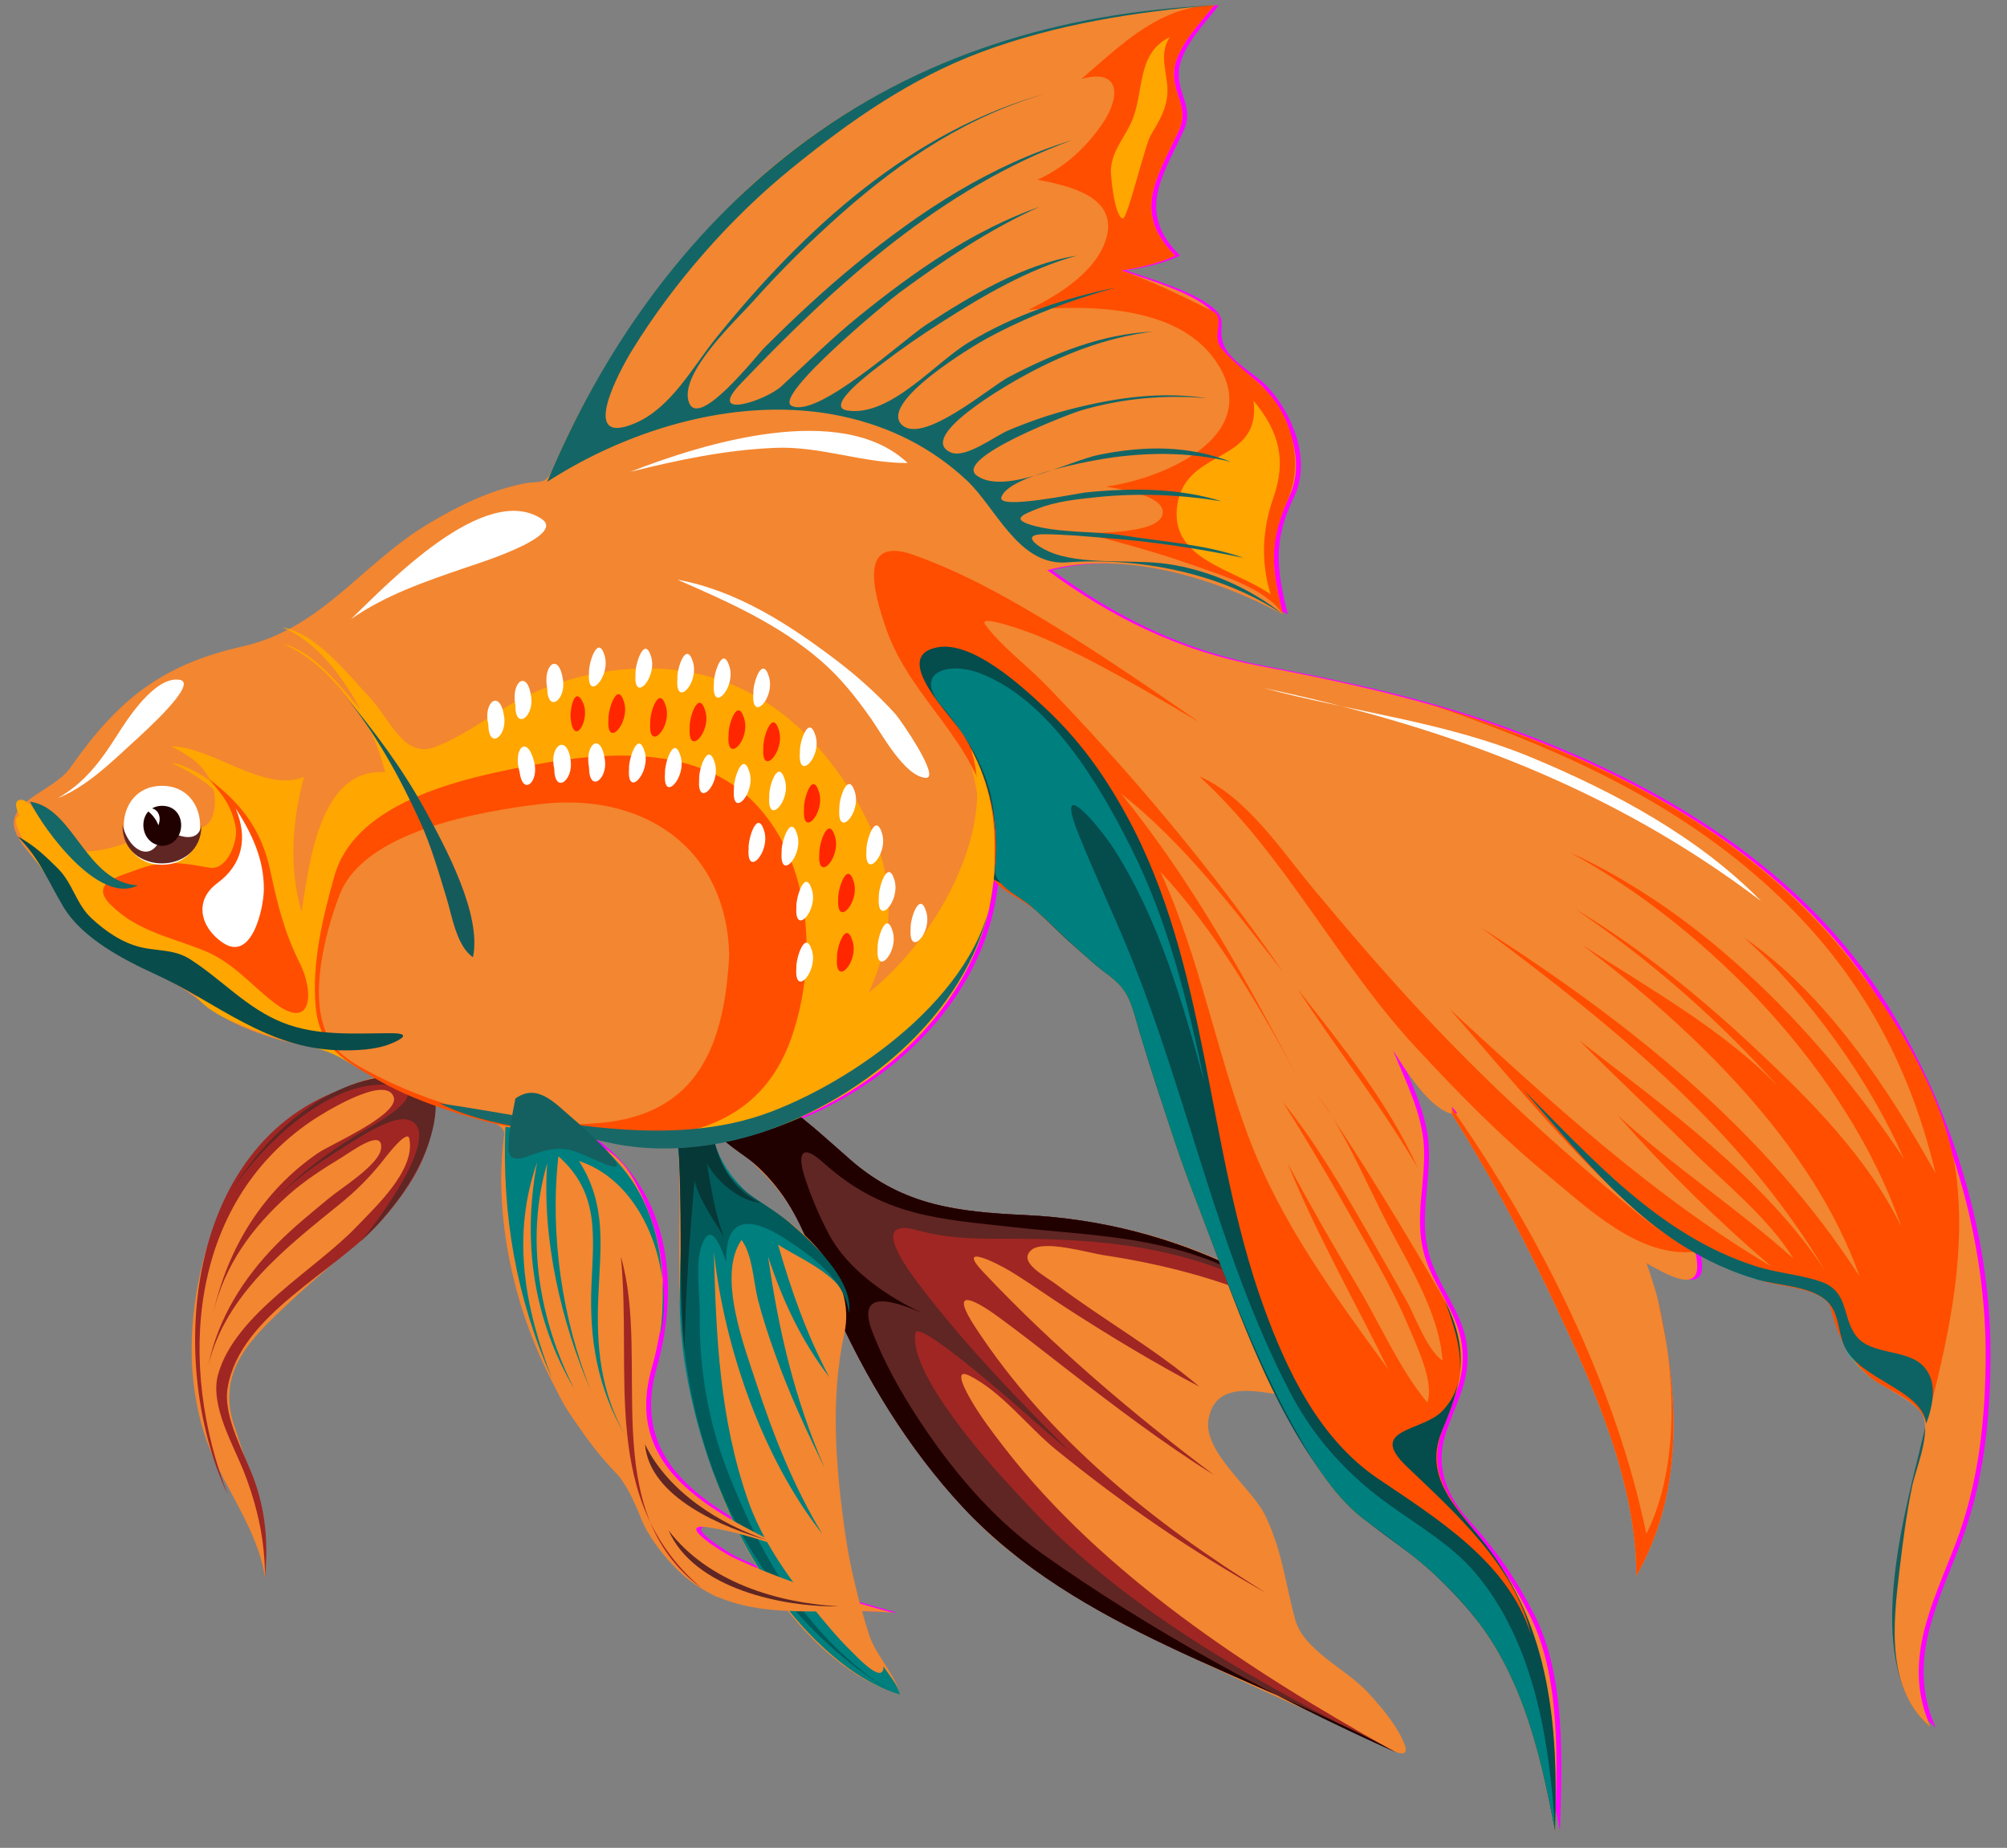 <?xml version="1.0" encoding="utf-8"?>
<!-- Generator: Adobe Illustrator 16.0.0, SVG Export Plug-In . SVG Version: 6.00 Build 0)  -->
<!DOCTYPE svg PUBLIC "-//W3C//DTD SVG 1.1//EN" "http://www.w3.org/Graphics/SVG/1.1/DTD/svg11.dtd">
<svg version="1.1" id="Warstwa_1" xmlns="http://www.w3.org/2000/svg" xmlns:xlink="http://www.w3.org/1999/xlink" x="0px" y="0px"
	 width="221.622px" height="204.054px" viewBox="0 0 221.622 204.054" enable-background="new 0 0 221.622 204.054"
	 xml:space="preserve">
<rect x="0" y="0" width="221.622" height="204.054" fill="#808080" stroke="none"/>
<g>
	<g>
		<g>
			<path fill="#F38630" d="M182.97,143.104c-3.831-13.422-12.357-27.262-27.773-27.645c6.368,8.76,11.629,18.174,16.228,27.971
				c4.417,9.408,9.271,20.004,9.271,30.572C186.164,164.375,185.311,153.552,182.97,143.104"/>
			<path fill="#F38630" d="M182.97,143.104c2.341,10.448,3.193,21.271-2.275,30.897c0-10.265-4.605-20.634-8.9-29.783
				c-4.726-10.066-10.052-19.756-16.598-28.759c13.493,14.619,19.922,33.375,27.188,51.452c1.095-3.546-1.159-9.548-2.159-13.005
				c-1.508-5.213-3.4-10.023-5.777-14.899c3.58,6.403,7.1,12.962,8.977,20.099C183.777,153.707,183.716,148.473,182.97,143.104"/>
		</g>
	</g>
	<path fill="#175E5E" d="M215.95,128.989c2.54,10.623,4.351,21.059,2.505,31.97c-1.664,9.844-9.643,19.973-5.236,29.824
		c-7.482-6.412-3.305-22.197-1.243-30.613C214.523,149.764,217.087,139.776,215.95,128.989"/>
	<path fill="#00BFBF" d="M192.34,119.559c6.909,7.808,12.376,15.451,14.896,25.693c-3.505-6.102-7.646-11.916-12.75-16.781
		c3.617,4.297,6.719,9.361,9.237,14.375c-3.528-5.025-8.395-9.273-13.01-13.27c3.16,3.457,6.446,6.924,8.131,11.383
		c-5.33-0.793-11-5.035-15.399-7.968c-5.518-3.677-10.626-7.888-15.237-12.651c7.518,8.588,14.265,17.289,25.563,20.879
		c2.327,0.74,5.189,0.802,7.318,1.984c1.841,1.021,1.779,3.221,2.406,4.977c0.961,2.684,3.104,4.203,5.551,5.426
		c1.455,0.728,3.462,1.824,3.654,3.615c3.172-8.465-2.982-14.047-6.311-21.27C203.279,129.197,197.821,124.413,192.34,119.559"/>
	<path fill="#FF00FF" d="M8.404,84.625c5.194-7.354,9.963-11.22,18.896-13.236c8.801-1.987,13.156-9.118,20.47-13.505
		c3.334-2,6.758-3.713,10.59-4.481c1.817-0.364,2.411,0.258,3.206-1.622c0.831-1.962,1.735-3.9,2.714-5.793
		C68.406,38,73.54,30.772,79.69,24.221c14.442-15.38,34.15-22.678,54.903-23.637c-1.512,1.978-4.311,4.74-4.424,7.416
		c-0.104,2.492,1.717,3.896,0.51,6.485c-2.457,5.261-5.133,8.991-0.378,13.745c-1.864,0.866-3.968,1.342-5.984,1.626
		c2.632,0.911,7.947,2.422,9.951,4.423c1.263,1.262,0.112,2.052,0.91,3.902c0.801,1.855,3.468,3.095,4.813,4.554
		c2.809,3.044,4.811,8.145,2.918,12.101c-2.33,4.869-1.992,7.784-0.706,13.008c-7.478-3.989-17.505-7.132-26.019-4.879
		c7.218,5.293,14.594,8.897,23.418,10.568c8.717,1.649,17.23,3.485,25.627,6.409c16.332,5.687,32.806,14.992,42.443,29.846
		c7.465,11.508,12.131,25.906,12.131,39.712c0,7.165-0.755,14.271-3.339,21.019c-2.641,6.897-5.94,13.038-2.71,20.264
		c-4.937-4.23-4.194-11.264-3.479-17.275c0.373-3.135,0.771-6.274,1.41-9.369c0.429-2.088,2.477-6.705,0.768-8.416
		c-1.916-1.918-4.688-2.662-6.569-4.684c-1.987-2.132-1.999-4.816-3.415-7.09c-1.098-1.761-5.653-1.96-7.482-2.568
		c-2.451-0.82-5.086-1.727-7.25-3.156c0.858,3.608-0.846,3.639-3.644,2.213c-3.06-1.561-5.97-3.598-8.847-5.465
		c-5.536-3.595-10.109-7.758-14.375-12.75v0.781c-2.538-0.615-5.178-4.897-6.506-7.025c1.365,3.377,3.258,7.033,3.417,10.745
		c0.174,4.072-1.081,7.715,0.008,11.733c0.931,3.438,3.669,6.373,4.162,9.949c0.569,4.121-1.299,6.521-2.418,10.256
		c-1.023,3.412,0.308,6.623,2.661,9.198c2.996,3.276,5.244,6.524,7.248,10.476c3.49,6.879,3.052,16.368,2.811,23.83
		c-1.783-9.122-3.844-18.042-10.213-25.173c-3.047-3.413-6.673-6.228-10.41-8.842c-3.601-2.521-6.102-6.706-8.192-10.478
		c-4.581-8.258-7.804-17.207-11.194-25.992c-1.645-4.267-3.027-8.68-4.418-13.035c-0.712-2.234-1.4-4.475-2.074-6.72
		c-0.814-2.716-1.551-3.233-3.656-4.917c-3.922-3.135-7.296-7.652-11.832-9.895c-1.851,19.981-26.141,33.239-44.428,28.622
		c8.099,5.966,9.304,16.111,6.671,25.339c-3.134,10.981,6.4,15.786,14.991,19.934c-2.892-0.925-5.804-1.926-8.818-2.356
		c-3.693-0.527,1.829,2.879,2.703,3.289c5.714,2.68,11.68,4.509,17.758,6.158c-7.755-0.76-16.629,1.514-23.091-4.098
		c-1.593-1.385-3.045-3.182-4.098-5.01c-1.129-1.959-1.319-4.244-2.895-5.822c-3.2-3.199-5.639-6.862-7.696-10.878
		c-4.068-7.946-6.34-17.966-5.15-26.882c0.23-1.729-3.534-2.002-5.083-2.518c-2.201-0.733-4.404-1.498-6.497-2.5
		c-2.893-1.383-5.915-4.168-9.035-4.659c-4.186-0.659-9.468-2.244-12.754-5.022c-3.815-3.227-9.099-4.533-13.009-8.066
		c-1.61-1.456-2.486-2.868-3.382-4.749c-1.016-2.132-2.905-3.564-3.968-5.529c-2.074-3.832,4.125-4.895,5.919-7.74"/>
	<path fill="#F38630" d="M84.817,120.857c5.294,3.037,9.097,8.92,14.777,11.193c5.959,2.384,12.528,1.893,18.818,2.646
		c14.832,1.781,27.191,9.093,37.631,19.529c-4.365,0.559-8.67,0.574-13.043,0.051c-3.525-0.423-8.605-2.154-9.532,2.322
		c-0.749,3.623,4.681,7.631,6.185,10.639c1.927,3.854,2.279,7.69,3.381,11.641c0.939,3.373,5.639,5.432,8,8.001
		c1.345,1.461,2.84,3.207,3.73,4.987c1.543,3.082-1.16,1.336-2.818,0.542c-8.205-3.927-16.65-7.371-24.694-11.639
		c-6.731-3.572-14.011-7.21-19.379-12.741c-5.432-5.596-9.591-11.944-13.351-18.748c-3.173-5.741-4.527-12.723-8.599-17.886
		c-1.081-1.372-2.317-2.513-3.544-3.74c-0.887-0.886-2.838-1.776-3.417-2.894C77.563,122.057,82.357,120.084,84.817,120.857"/>
	<path fill="#A02623" d="M154.159,193.516c-15.868-8.709-35.187-13.467-47.875-27.125c-5.99-6.447-10.804-14.328-14.323-22.375
		c-1.654-3.783-2.819-7.878-5.071-11.357c-0.991-1.533-2.343-3.111-3.73-4.287c-1.081-0.916-3.542-2.346-4.196-3.609
		c-1.411-2.729,3.888-5.102,6.243-3.668c3.268,1.988,5.913,4.564,8.783,7.05c5.798,5.021,11.804,5.679,19.225,6.032
		c16.832,0.803,31.061,8.285,42.83,20.051c-9.449-9.16-21.303-13.69-34.203-15.625c-1.568-0.236-6.584-1.729-7.948-0.572
		c-1.579,1.34,1.513,2.869,2.798,3.839c5.124,3.86,10.865,7.083,15.741,11.253c-4.931-2.603-9.663-5.453-14.351-8.469
		c-2.181-1.401-4.298-2.92-6.508-4.271c-1.458-0.891-6.108-3.205-2.987,0.1c7.721,8.178,16.481,15.652,25.471,22.397
		c-5.672-3.545-10.982-7.588-16.267-11.68c-2.522-1.952-5.026-3.944-7.605-5.818c-2.854-2.074-5.335-3.171-2.494,1.175
		c8.034,12.292,19.735,21.684,32.09,29.332c-8.252-4.615-15.867-9.864-23.2-15.825c-3.079-2.503-5.968-6.37-9.519-8.145
		c-1.973-0.985-0.191,2.074,0.13,2.636c1.058,1.844,2.37,3.567,3.668,5.249c10.884,14.081,27.122,24.669,42.516,33.278
		C153.64,193.227,153.9,193.371,154.159,193.516"/>
	<path fill="#602623" d="M154.159,193.516c-15.868-8.709-35.187-13.467-47.875-27.125c-5.99-6.447-10.804-14.328-14.323-22.375
		c-1.654-3.783-2.819-7.878-5.071-11.357c-0.991-1.533-2.343-3.111-3.73-4.287c-1.081-0.916-3.542-2.346-4.196-3.609
		c-1.411-2.729,3.888-5.102,6.243-3.668c3.268,1.988,5.913,4.564,8.783,7.05c5.798,5.021,11.804,5.679,19.225,6.032
		c16.832,0.803,31.061,8.285,42.83,20.051c-6.352-5.853-13.16-11.054-21.336-14.115c-7.409-2.773-15.023-3.316-22.831-3.316
		c-3.648,0-6.978,0.053-10.516-0.93c-5.75-1.598-0.868,4.697,0.694,6.719c4.835,6.258,10.417,12.042,16,17.627
		c-3.011-2.477-5.874-5.121-8.868-7.617c-0.944-0.787-7.894-6.678-8.109-5.392c-0.503,3.005,3.321,8.224,5.047,10.499
		c2.321,3.064,4.863,5.811,7.482,8.616C124.675,178.176,139.833,186.354,154.159,193.516"/>
	<path fill="#210000" d="M154.159,193.516c-15.868-8.709-35.187-13.467-47.875-27.125c-5.99-6.447-10.804-14.328-14.323-22.375
		c-1.654-3.783-2.819-7.878-5.071-11.357c-0.991-1.533-2.343-3.111-3.73-4.287c-1.081-0.916-3.542-2.346-4.196-3.609
		c-1.411-2.729,3.888-5.102,6.243-3.668c3.268,1.988,5.913,4.564,8.783,7.05c5.798,5.021,11.804,5.679,19.225,6.032
		c16.832,0.803,31.061,8.285,42.83,20.051c-6.229-5.826-12.832-10.832-20.67-14.318c-7.779-3.459-15.141-3.471-23.334-4.383
		c-8.424-0.938-14.497-1.173-21.145-7.155c-2.448-2.204-2.882-0.916-1.979,1.79c0.724,2.172,1.617,4.28,2.707,6.295
		c2.047,3.781,6.402,6.777,10.237,8.535c-2.922-1.23-7.438-2.885-5.53,2.08c1.223,3.182,2.907,6.245,4.749,9.107
		c3.717,5.775,8.351,11.394,13.985,15.384C127.154,180.123,140.644,187.469,154.159,193.516"/>
	<path fill="none" d="M84.817,120.857c5.294,3.037,9.097,8.92,14.777,11.193c5.959,2.384,12.528,1.893,18.818,2.646
		c14.832,1.781,27.191,9.093,37.631,19.529c-4.365,0.559-8.67,0.574-13.043,0.051c-3.525-0.423-8.605-2.154-9.532,2.322
		c-0.926,4.477,4.681,7.631,6.185,10.639c1.927,3.854,2.279,7.69,3.381,11.641c0.939,3.373,5.639,5.432,8,8.001
		c1.345,1.461,2.84,3.207,3.73,4.987c1.543,3.082-1.16,1.336-2.818,0.542c-8.205-3.927-16.65-7.371-24.694-11.639
		c-6.731-3.572-14.011-7.21-19.379-12.741c-5.432-5.596-9.591-11.944-13.351-18.748c-3.173-5.741-4.527-12.723-8.599-17.886
		c-1.081-1.372-2.317-2.513-3.544-3.74c-0.887-0.886-2.838-1.776-3.417-2.894C77.563,122.057,82.357,120.084,84.817,120.857"/>
	<path fill="#F38630" d="M47.674,119.23c1.168,11.979-8.271,17.54-15.941,24.805c-4.031,3.817-7.796,7.354-5.914,13.249
		c1.899,5.952,4.003,10.592,3.447,16.977c-0.836-5.745-4.9-10.303-6.675-15.838c-2.005-6.251-1.74-12.759-0.203-19.048
		c1.504-6.154,5.09-11.863,9.976-15.876C35.652,120.797,43.421,116.965,47.674,119.23"/>
	<path fill="#A02623" d="M25.168,165.092c-7.17-15.279-4.473-40.859,15.122-45.568c1.613-0.388,4.522-1.305,6.148-0.68
		c1.987,0.762,1.526,2.672,1.37,4.744c-0.32,4.264-2.872,7.957-5.588,11.092c-5.014,5.784-15.723,10.401-17.084,18.574
		c-0.556,3.338,2.053,7.496,3.089,10.602c1.177,3.527,1.361,6.727,1.041,10.408c0-4.068-0.792-7.715-2.244-11.514
		c-1.179-3.084-3.895-7.537-2.94-10.971c1.852-6.658,10.681-11.5,15.295-16.322c2.128-2.224,6.516-6.255,5.826-9.719
		c-0.229-1.15-2.71,2.168-3.067,2.614c-1.368,1.711-2.908,3.228-4.608,4.606c-5.923,4.799-12.59,9.949-14.506,17.758
		c1.052-5.16,3.89-9.631,7.545-13.334c1.835-1.861,3.844-3.476,5.854-5.14c1.259-1.043,5.448-3.641,5.659-5.398
		c0.282-2.345-3.265,0.308-4.358,0.976c-2.027,1.236-4.052,2.525-5.833,4.107c-4.012,3.568-7.096,7.77-8.347,13.065
		c1.636-7.188,5.452-13.474,11.583-17.669c1.393-0.954,8.996-4.238,8.354-6.172c-0.871-2.614-8.067,1.939-9.144,2.676
		C20.786,133.102,19.579,150.77,25.168,165.092"/>
	<path fill="#602623" d="M25.754,131.203c4.156-6.58,11.359-12.97,19.773-12.424c3.812,0.246,2.587,5.67,1.46,8.373
		c-1.639,3.936-4.132,7.026-7.185,9.97c1.547-1.733,9.484-12.286,5.269-13.465c-1.913-0.534-5.946,2.311-7.481,3.253
		c-2.606,1.6-5.171,3.438-7.285,5.659c2.766-2.997,5.817-5.224,9.269-7.351c0.961-0.594,8.593-4.566,4-5.334
		C36.827,118.758,29.121,126.267,25.754,131.203"/>
	<path fill="none" d="M47.674,119.23c1.168,11.979-11.911,20.988-15.941,24.805c-4.031,3.817-7.796,7.354-5.914,13.249
		c1.899,5.952,4.003,10.592,3.447,16.977c-0.836-5.745-4.9-10.303-6.675-15.838c-2.005-6.251-1.707-12.894-0.203-19.048
		s5.09-11.863,9.976-15.876C35.652,120.797,43.421,116.965,47.674,119.23"/>
	<path fill="#FF4E00" d="M182.97,143.104c2.341,10.448,3.193,21.271-2.275,30.897c0-10.265-4.605-20.634-8.9-29.783
		c-4.726-10.066-10.052-19.756-16.598-28.759c11.924,15.179,22.684,34.89,26.603,53.924
		C185.603,161.777,184.986,151.229,182.97,143.104"/>
	<path fill="#F38630" d="M74.8,124.955c0.473,6.154,0.06,12.197,0.26,18.344c0.197,6.055,1.567,12.035,3.244,17.826
		c2.816,9.733,10.699,22.89,21.083,26.016c-0.49-2.225-2.71-4.358-3.441-6.691c-1.156-3.688-2.075-7.336-2.624-11.168
		c-1.035-7.242-1.649-14.838-0.083-22.047c1.377-6.331-4.387-11.721-9.606-14.594c-2.816-1.551-4.087-3.939-4.867-6.969
		c-0.398-1.55-0.472-3.367-2.276-3.969C74.523,121.049,74.478,123.694,74.8,124.955"/>
	<path fill="none" d="M74.8,124.955c0.473,6.154,0.06,12.197,0.26,18.344c0.197,6.055,1.567,12.035,3.244,17.826
		c2.816,9.733,10.699,22.89,21.083,26.016c-0.49-2.225-2.71-4.358-3.441-6.691c-1.156-3.688-2.075-7.336-2.624-11.168
		c-1.035-7.242-1.649-14.838-0.083-22.047c1.377-6.331-4.387-11.721-9.606-14.594c-2.816-1.551-4.087-3.939-4.867-6.969
		c-0.398-1.55-0.472-3.367-2.276-3.969C74.523,121.049,74.478,123.694,74.8,124.955"/>
	<path fill="#007F7F" d="M97.564,184.017c0.634,1.005,1.577,2.019,1.82,3.122c-7.785-2.344-14.762-11.462-18.096-18.465
		c-3.679-7.73-6.402-17.283-6.221-25.914c0.104-4.949,0.336-9.908-0.044-14.846c-0.102-1.32-1.132-5.412,0.357-6.213
		c2.25-1.207,3.063,2.725,3.383,3.969c2.082,8.092,11.893,9.653,14.831,17.725c0.193,0.531,0.218,1.037,0.13,1.594
		c0.224-3.784-5.194-5.843-7.805-7.545c1.453,5.082,3.177,9.957,5.659,14.635c-3.135-4.088-5.158-8.459-6.766-13.334
		c1.176,8.229,2.921,15.709,6.245,23.352c-2.008-4.099-3.925-8.25-5.464-12.555c-0.699-1.957-1.372-3.974-1.889-5.988
		c-0.511-1.994-0.589-4.982-1.818-6.631c-2.734,3.919,0.32,11.816,1.626,15.807c1.89,5.781,4.133,11.445,7.286,16.652
		c-6.615-8.387-10.833-20.637-11.969-31.156c0.251,9.419,0.635,18.438,3.761,27.423c1.474,4.233,4.205,8.204,7.004,11.669
		c1.412,1.748,2.853,3.496,4.456,5.074C94.699,183.027,97.56,186.1,97.564,184.017"/>
	<path fill="#015B5B" d="M98.345,186.752c-16.307-10.037-23.607-28.193-23.212-46.961c0.104-4.93,0.057-9.752-0.322-14.668
		c-0.127-1.658-0.379-4.193,2.069-3.288c1.886,0.698,1.789,3.804,2.313,5.378c1.414,4.246,4.875,5.182,8.03,7.827
		c2.345,1.966,6.912,6.256,6.537,9.659c-0.01,0.098-0.021,0.195-0.032,0.293c-0.401-3.703-4.154-6.334-7.025-8.195
		c-3.653-2.367-6.637-2.688-6.505,2.536c-0.653-1.665-1.604-4.529-2.667-1.951c-0.805,1.951-0.231,5.696-0.26,7.806
		c-0.081,5.867,0.926,11.745,3.049,17.227C84.104,172.191,89.318,180.984,98.345,186.752"/>
	<path fill="#063838" d="M75.581,149.087c-0.718-7.991-0.151-15.964-0.767-23.967c-0.418-5.437,3.005-3.141,3.955,0.55
		c0.792,3.081,2.177,5.762,5.204,7.154c-2.33-0.219-4.828-2.365-5.919-4.357c0.504,2.764,0.87,5.495,1.886,8.131
		c-1.155-1.979-2.695-3.986-3.253-6.244C76.156,136.596,75.702,142.822,75.581,149.087"/>
	<path fill="#F38630" d="M7.865,84.625c5.195-7.354,9.963-11.22,18.896-13.236c8.801-1.987,13.156-9.118,20.469-13.505
		c3.334-2,6.758-3.713,10.591-4.481c1.818-0.364,2.41,0.258,3.206-1.622c0.831-1.962,1.736-3.9,2.713-5.793
		C67.868,38,73,30.772,79.152,24.221c14.442-15.38,34.15-22.678,54.904-23.637c-1.514,1.978-4.311,4.74-4.424,7.416
		c-0.105,2.492,1.717,3.896,0.508,6.485c-2.456,5.261-5.132,8.991-0.377,13.745c-1.864,0.866-3.969,1.342-5.984,1.626
		c2.631,0.911,7.947,2.422,9.951,4.423c1.264,1.262,0.111,2.052,0.91,3.902c0.8,1.855,3.468,3.095,4.813,4.554
		c2.809,3.044,4.811,8.145,2.918,12.101c-2.329,4.869-1.992,7.784-0.706,13.008c-7.479-3.989-17.506-7.132-26.02-4.879
		c7.219,5.293,14.594,8.897,23.418,10.568c8.717,1.649,17.23,3.485,25.628,6.409c16.331,5.687,32.806,14.992,42.442,29.846
		c7.465,11.508,12.133,25.906,12.133,39.712c0,7.165-0.756,14.271-3.34,21.019c-2.642,6.897-5.941,13.038-2.711,20.264
		c-4.936-4.23-4.194-11.264-3.479-17.275c0.374-3.135,0.771-6.274,1.41-9.369c0.43-2.088,2.478-6.705,0.768-8.416
		c-1.914-1.918-4.688-2.662-6.568-4.684c-1.986-2.132-1.999-4.816-3.416-7.09c-1.098-1.761-5.652-1.96-7.48-2.568
		c-2.453-0.82-5.088-1.727-7.252-3.156c0.859,3.608-0.846,3.639-3.644,2.213c-3.06-1.561-5.97-3.598-8.847-5.465
		c-5.535-3.595-10.109-7.758-14.375-12.75v0.781c-2.537-0.615-5.177-4.897-6.505-7.025c1.364,3.377,3.259,7.033,3.417,10.745
		c0.174,4.072-1.081,7.715,0.007,11.733c0.931,3.438,3.669,6.373,4.162,9.949c0.569,4.121-1.298,6.521-2.417,10.256
		c-1.023,3.412,0.307,6.623,2.66,9.198c2.996,3.276,5.244,6.524,7.248,10.476c3.49,6.879,3.053,16.368,2.811,23.83
		c-1.783-9.122-3.843-18.042-10.212-25.173c-3.048-3.413-6.673-6.228-10.409-8.842c-3.603-2.521-6.103-6.706-8.194-10.478
		c-4.581-8.258-7.804-17.207-11.192-25.992c-1.646-4.267-3.029-8.68-4.419-13.035c-0.713-2.234-1.401-4.475-2.075-6.72
		c-0.813-2.716-1.551-3.233-3.656-4.917c-3.922-3.135-7.296-7.652-11.831-9.895c-1.852,19.981-26.142,33.239-44.428,28.622
		c8.099,5.966,9.305,16.111,6.671,25.339c-3.135,10.981,6.401,15.786,14.99,19.934c-2.891-0.925-5.804-1.926-8.818-2.356
		c-3.693-0.527,1.828,2.879,2.703,3.289c5.713,2.68,11.68,4.509,17.757,6.158c-7.754-0.76-16.629,1.514-23.091-4.098
		c-1.593-1.385-3.043-3.182-4.098-5.01c-1.129-1.959-1.318-4.244-2.895-5.822c-3.2-3.199-5.64-6.862-7.695-10.878
		c-4.069-7.946-6.341-17.966-5.152-26.882c0.23-1.729-3.534-2.002-5.083-2.518c-2.2-0.733-4.404-1.498-6.497-2.5
		c-2.892-1.383-5.915-4.168-9.034-4.659c-4.187-0.659-9.468-2.244-12.755-5.022c-3.814-3.227-9.1-4.533-13.009-8.066
		c-1.611-1.456-2.486-2.868-3.382-4.749c-1.016-2.132-2.904-3.564-3.968-5.529C-0.129,88.533,6.069,87.47,7.865,84.625"/>
	<path fill="#FF4E00" d="M141.666,67.844c-1.259-5.108-1.545-7.826,0.52-12.62c1.656-3.845,0.713-8.755-2.196-11.907
		c-1.593-1.728-3.567-3.02-5.081-4.814c-1.204-1.431,0.477-3.397-0.982-4.126c-3.27-1.63-6.699-3.326-10.148-4.521
		c2.017-0.285,4.119-0.76,5.984-1.625c-4.754-4.754-2.078-8.484,0.378-13.746c1.208-2.587-0.614-3.992-0.509-6.484
		c0.113-2.675,2.912-5.438,4.424-7.416c-6.092,0.097-10.318,4.432-14.636,8.131c4.513-1.24,4.223,2.199,2.276,5.009
		c-1.787,2.581-4.244,4.868-7.154,6.114c3.368,0.655,8.983,1.809,7.61,6.505c-1.085,3.712-5.372,6.277-8.586,7.871
		c6.827-0.539,16.985-0.556,21.042,6.212c4.731,7.892-6.338,12.476-12.456,13.303c1.353,0.283,6.861,0.961,6.181,3.187
		c-0.609,1.986-7.147,1.92-8.652,1.952c4.101,1.054,8.171,2.161,12.164,3.577C134.873,63.52,139.827,64.992,141.666,67.844"/>
	<g>
		<path fill="#FFA600" d="M129.175,4.098c-3.807,1.845-2.746,6.205-4.292,9.497c-0.804,1.71-2.069,3.09-2.211,5.074
			c-0.051,0.701,0.394,5.224,1.301,5.464c0.517,0.137,2.447-8.095,3.095-9.198c0.928-1.577,1.822-2.975,1.848-4.852
			C128.945,7.975,127.881,6.1,129.175,4.098"/>
		<path fill="#FFA600" d="M138.417,44.233c2.781,3.388,3.684,6.48,2.199,10.72c-1.236,3.53-1.41,7.052-0.313,10.68
			c-3.959-2.826-11.331-3.784-10.277-10.017C131.072,49.425,139.321,51.254,138.417,44.233"/>
	</g>
	<path fill="#146666" d="M117.533,62.119c-5.166,0.166-7.591-6.116-10.839-9.132c-3.876-3.6-8.45-5.875-13.619-7
		c-11.042-2.403-23.347,1.207-32.653,7.219c5.917-14.285,15.154-27.423,27.505-36.85c13.515-10.314,29.294-14.995,46.128-15.772
		c-8.675,0.704-17.442,2.103-25.629,5.139c-7.86,2.915-14.588,7.644-21.054,12.898c-6.74,5.476-12.999,12.625-17.551,20.02
		c-1.376,2.235-6.051,10.816,0.329,8.083c3.952-1.693,6.32-6.174,8.926-9.409c9.647-11.977,21.686-23.046,36.831-27.104
		c-8.818,2.469-16.196,7.344-23.008,13.382c-3.394,3.008-6.632,6.188-9.646,9.579c-1.873,2.109-8.421,8.153-7.154,11.319
		c1.145,2.861,7.392-5.182,8.326-6.115c3.2-3.199,6.517-6.3,10.018-9.171c7.209-5.914,14.965-10.995,23.936-13.724
		c-14.423,5.278-26.147,15.953-36.603,26.9c-3.837,4.018,2.726,1.898,4.509,0.271c2.861-2.614,5.588-5.33,8.608-7.77
		c6.05-4.886,12.522-9.445,19.908-12.051c-5.549,2.5-10.582,5.891-15.474,9.478c-1.217,0.892-14.033,11.447-11.911,12.507
		c2.856,1.428,12.393-7.343,14.827-8.933c4.917-3.213,10.774-6.712,16.657-7.653c-5.344,1.486-10.386,4.445-15.026,7.416
		c-2.199,1.407-4.368,2.899-6.439,4.489c-0.851,0.652-6.564,4.815-3.838,5.204c4.76,0.678,9.618-5.278,13.389-7.539
		c5.07-3.041,10.505-4.87,16.273-6.056c-4.974,1.348-9.761,3.178-14.295,5.635c-1.528,0.828-12.102,7.157-9.316,9.585
		c2.376,2.072,9.69-4.252,11.736-5.324c4.965-2.599,10.234-4.765,15.908-5.018c-5.193,0.624-10.241,2.619-14.769,5.179
		c-1.364,0.772-11.338,6.457-7.542,8.155c1.623,0.726,4.866-1.793,6.309-2.406c2.33-0.99,4.766-1.827,7.22-2.44
		c4.903-1.226,9.727-1.9,14.766-1.138c-4.698-0.407-9.422,0.024-13.952,1.366c-1.182,0.351-14.135,5.267-11.448,7.188
		c3.065,2.192,10.231-1.65,13.497-2.309c4.969-1.001,9.787-1.063,14.57,0.781c-4.346-1.021-8.541-1.082-12.945-0.505
		c-2.333,0.305-11.607,1.979-12.423,4.408c-0.482,1.437,8.402-0.427,9.302-0.521c4.951-0.512,10.238-0.521,15.025,0.976
		c-4.556-0.736-9.197-0.935-13.789-0.456c-2.124,0.222-4.432,0.455-6.439,1.236c-1.887,0.734-2.9,1.183-0.846,1.821
		c2.969,0.922,7.062,0.669,10.181,1.167c4.378,0.701,9.099,0.979,13.301,2.475c-4.962-1.029-10.019-1.792-15.073-2.18
		c-2.342-0.18-4.66-0.422-7.01-0.422c-2.438,0-0.855,1.258,0.553,1.886c3.574,1.595,9.225,0.834,13.115,1.39
		c4.572,0.654,9.182,2.696,12.773,5.57C134.842,63.26,125.664,61.477,117.533,62.119"/>
	<path fill="#FF4E00" d="M187.199,138.225c2.271,1.501,5.133,2.545,7.739,3.318c1.769,0.524,6.694,0.825,7.226,2.951
		c0.754,3.01,1.992,5.727,4.482,7.683c1.846,1.45,5.504,2.472,6.049,5.042c2.281-8.736,4.363-17.697,3.406-26.771
		c-0.92-8.728-6.627-17.969-11.959-24.684C193.195,91.98,177.082,83.9,160.634,78.615c-1.074-0.345-2.148-0.688-3.229-1.015
		c13.082,4.463,25.68,9.81,36.268,18.885c10.54,9.034,16.841,19.632,20.064,33.087c-5.207-9.367-12.156-19.857-21.141-26.019
		c7.006,6.159,13.937,15.843,17.626,24.393c-9.024-13.648-21.863-26.967-36.88-33.824c15.525,8.47,30.811,24.423,36.621,41.37
		c-3.701-7.63-9.946-13.895-16.068-19.645c-6.1-5.73-12.785-11.172-19.969-15.481c8.16,5.532,15.955,12.331,22.506,19.709
		c-6.16-6.437-14.354-10.885-21.725-15.741c12.195,9.238,25.433,21.879,30.637,36.621c-10.473-16.229-25.637-28.205-41.76-38.508
		c14.56,10.852,28.563,22.118,37.987,37.922c-6.764-10.277-17.547-17.977-27.125-25.433c3.954,4.032,8.118,7.858,12.112,11.853
		c3.796,3.796,8.674,7.619,11.5,12.216c-6.246-5.614-13.367-10.22-19.514-15.937c5.336,6.046,10.938,11.539,17.043,16.781
		c-13.109-7.795-24.346-18.146-35.516-28.426c7.863,8.939,15.234,18.293,24.652,25.693c-9.811-7.766-19.094-16.027-27.639-25.18
		c-4.185-4.483-8.182-9.136-12.105-13.848c-3.479-4.178-7.379-10.147-12.555-12.359c9.436,8.626,15.199,20.511,23.867,29.871
		c4.688,5.063,9.402,9.883,14.733,14.271C175.394,133.471,181.048,138.923,187.199,138.225"/>
	<g>
		<g>
			<path fill="#FF4E00" d="M159.554,143.627c2.56,5.26,2.131,8.557-0.068,13.785c-2.317,5.504,1.033,8.594,4.209,12.697
				c7.388,9.541,8.404,20.289,8.023,32.059c-1.783-9.121-3.844-18.041-10.213-25.172c-3.047-3.412-6.673-6.229-10.409-8.842
				c-3.603-2.521-6.103-6.707-8.193-10.478c-4.581-8.259-7.804-17.208-11.192-25.993c-1.646-4.266-3.029-8.68-4.419-13.035
				c-0.712-2.234-1.401-4.475-2.075-6.72c-0.814-2.716-1.551-3.233-3.656-4.917c-2.512-2.008-4.818-4.266-7.181-6.447
				c-0.998-0.921-4.09-2.378-4.651-3.447c-0.593-1.131-0.16-5.15-0.404-6.642c-1.411-8.632-8.823-13.25-11.509-21.146
				c-1.328-3.901-3.141-10.299,3.153-8.026c3.491,1.261,6.923,2.909,10.161,4.719c7.397,4.136,14.339,8.907,21.301,13.726
				c-5.783-3.394-11.64-6.925-17.827-9.543c-0.65-0.274-6.835-2.59-5.785-1.189c1.834,2.444,4.568,4.438,6.7,6.642
				c9.548,9.879,18.354,20.354,26.149,31.671c-5.396-6.939-10.959-14.227-17.889-19.71c7.819,9.624,13.744,20.423,19.514,31.353
				c-4.088-7.666-9.185-16.359-15.156-22.701c4.353,9.476,6.098,19.64,9.757,29.336c3.588,9.51,9.505,17.486,15.416,25.629
				c-3.716-7.558-7.946-14.959-11.122-22.766c2.434,4.518,5.001,9.03,7.643,13.432c2.549,4.246,4.614,9.145,7.772,12.977
				c0.849-2.18-1.259-6.468-2.146-8.586c-1.234-2.945-2.799-5.768-4.357-8.553c-3.037-5.427-6.106-10.78-9.434-16.035
				c3.609,4.436,6.521,9.469,9.369,14.413c1.398,2.431,2.771,4.878,4.162,7.313c1.134,1.984,2.287,5.523,4.098,6.83
				c-0.337-4.93-3.367-10-5.645-14.267c-2.654-4.974-4.859-10.585-8.211-15.136C150.455,128.235,155.089,135.908,159.554,143.627"/>
			<path fill="#FF4E00" d="M143.291,109.214c4.947,6.351,9.918,12.396,13.271,19.774
				C152.582,122.127,147.605,115.865,143.291,109.214"/>
		</g>
	</g>
	<path fill="#054C4C" d="M109.73,97.113c3.488,1.725,6.066,4.926,8.969,7.44c1.264,1.094,2.473,2.268,3.854,3.218
		c2.298,1.581,2.527,3.698,3.314,6.321c2.687,8.956,5.913,17.711,9.233,26.444c3.191,8.393,6.926,17.747,12.844,24.616
		c2.895,3.36,6.943,5.43,10.18,8.443c3.424,3.188,6.506,6.775,8.585,11.006c2.708,5.51,3.841,11.59,5.009,17.563
		c0.373-11.492-0.502-22.346-7.737-31.689c-2.923-3.773-6.95-7.233-4.747-12.473c2.296-5.453,3.016-8.842,0.32-14.38
		c1.423,3.907,3.076,8.757-0.324,12.229c-2.203,2.25-8.291,1.893-3.902,6.081c5.364,5.12,11.985,11.027,13.725,18.571
		c-2.503-8.002-10.422-12.839-16.913-17.238c-6.441-4.364-10.033-11.863-12.603-18.963c-6.365-17.592-6.032-37.644-15.15-54.268
		c-2.494-4.549-5.266-8.41-9.088-11.955c-2.57-2.385-7.955-7.346-11.813-6.594c-5.307,1.034,1.847,7.827,2.977,9.759
		c2.899,4.954,4.102,10.125,3.268,15.87"/>
	<path fill="#007F7F" d="M171.72,202.165c-1.783-9.121-3.844-18.042-10.213-25.173c-3.047-3.412-6.672-6.227-10.408-8.842
		c-3.604-2.521-6.104-6.707-8.195-10.477c-4.58-8.259-7.803-17.208-11.191-25.994c-1.646-4.266-3.03-8.68-4.418-13.035
		c-0.713-2.232-1.402-4.474-2.076-6.719c-0.813-2.715-1.551-3.234-3.656-4.917c-2.668-2.132-5.025-4.603-7.604-6.837
		c-1.518-1.316-4.302-2.385-4.083-4.358c0.247-2.224,0.083-4.453-0.225-6.66c-0.587-4.216-2.98-8.007-5.677-11.196
		c-3.19-3.771,0.812-4.882,4.065-3.676c7.869,2.917,13.396,12.415,16.932,19.487c4.061,8.122,6.193,16.956,8.047,25.785
		c-2.425-8.803-5.02-17.989-9.985-25.752c-1.605-2.511-6.689-8.58-3.957-1.752c1.769,4.421,3.813,8.722,5.616,13.129
		c6.507,15.906,9.742,33.143,17.725,48.492c2.223,4.273,5.156,7.796,8.865,10.867c3.715,3.076,8.495,5.445,11.62,9.139
		C169.446,181.412,171.137,192.342,171.72,202.165"/>
	<g>
		<path fill="#FFA600" d="M109.73,95.293c-1.567,16.912-20.393,29.842-36.492,29.662c-7.945-0.09-16.99-1.828-24.457-4.488
			c-3.867-1.378-7.274-3.219-10.797-5.27c-2.766-1.609-6.109-1.798-9.151-2.979c-2.536-0.985-6.135-2.095-7.567-4.599
			c-0.586-1.025-3.833-1.727-4.976-2.275c-1.718-0.828-3.423-1.787-4.976-2.896c-2.498-1.783-4.128-3.662-5.398-6.374
			c-0.471-1.006-5.512-7.302-3.773-7.741c1.458-0.368,3.787,4.625,5.01,5.236c2.344,1.172,6.455-0.17,8.65-1.268
			c0.871-0.436,1.762-0.874,2.667-1.235c1.464-0.585,2.833,0.633,3.903,0.259c1.657-0.578,1.553-3.691,0.968-4.909
			c-1.008-2.101-2.412-2.944-4.416-4.002c4.577,0.07,10.267,5.174,14.635,3.382c-1.296,5.001-1.691,9.885-0.259,14.896
			c0.824-5.129,1.93-15.972,9.237-15.416c-1.375-5.488-5.77-13.812-11.383-16.002c3.797,0.697,7.155,5.073,9.654,7.719
			c2.254,2.387,3.746,6.829,7.258,5.485c3.613-1.381,6.754-4.088,10.278-5.725c3.773-1.751,8.051-2.801,12.218-2.937
			c9.742-0.316,17.187,4.381,22.579,12.328c5.183,7.638,6.684,14.861,2.799,23.458c7.005-5.496,14.341-17.682,11.253-26.93
			C109.322,86.456,110.109,90.981,109.73,95.293"/>
		<path fill="#FFA600" d="M109.73,97.113c-1.579,17.028-20.381,29.681-36.492,29.663c-4.06-0.006-7.911-1.197-11.915-1.596
			c-4.365-0.437-8.398-1.416-12.542-2.894c-3.858-1.374-7.304-3.175-10.797-5.269c-2.756-1.65-6.084-1.787-9.151-2.98
			c-2.536-0.986-6.135-2.094-7.567-4.598c-0.585-1.025-3.834-1.727-4.976-2.276c-1.717-0.827-3.424-1.784-4.976-2.896
			c-2.488-1.779-4.123-3.698-5.398-6.374c-0.471-0.988-5.542-7.353-3.773-7.806c1.369-0.351,3.763,4.593,4.619,5.269
			c2.442,1.927,6.687,1.501,9.301,0.194c1.553-0.775,3.074-1.424,4.754-1.867c1.868-0.492,3.1,1.14,4.153-1.098
			c1.947-4.134-3.145-6.966-6.044-8.353c4.281,0.633,8.621,6.8,13.009,5.269c-2.064,5.295-1.355,11.781,2.212,16.197
			c0.812-5.142,2.327-18.163,9.756-17.823c-1.392-5.777-6.898-14.607-12.749-16.782c3.583,0.771,6.633,4.941,8.889,7.574
			c1.062,1.238,5.32,8.326,6.852,8.134c3.707-0.465,7.37-3.661,10.668-5.301c3.96-1.968,8.091-2.472,12.465-2.472
			c8.898,0,16.13,4.186,20.644,11.807c4.41,7.445,6.061,16.428,2.017,24.359c11.227-6.005,18.214-17.811,14.506-30.701
			C109.321,88.276,110.109,92.801,109.73,97.113"/>
	</g>
	<path fill="#FF4E00" d="M65.3,125.736c-3.911-0.951-7.908-0.865-11.827-1.941c-4.022-1.105-8.347-2.531-11.953-4.656
		c-3.561-2.096-6.25-3.43-6.661-7.974c-0.437-4.813,0.774-9.855,2.074-14.445c2.4-8.482,14.896-10.963,22.523-12.35
		c7.863-1.431,17.826-2.029,23.946,4.383c6.24,6.539,6.901,17.382,4.032,25.729C83.953,124.611,74.962,126.13,65.3,125.736"/>
	<path fill="#F38630" d="M80.525,105.438c-0.519,9.817-3.349,17.608-14.291,18.573c-8.18,0.722-17.257-1.459-24.544-5.174
		c-3.359-1.713-5.532-2.92-6.261-6.773c-0.764-4.033,0.637-9.557,2.094-13.304c2.708-6.962,15.38-9.155,22.087-9.959
		C70.959,87.442,80.21,93.551,80.525,105.438"/>
	<path fill="none" d="M56.323,122.289c-5.868-1.68-14.882-1.291-19.253-6.569c-2.527-3.052-0.888-9.731,0.325-13.075
		c1.468-4.044,4.99-5.195,8.847-6.439c7.263-2.342,17.241-4.557,23.026,2.081c4.566,5.241,4.194,17.981-1.978,21.977
		C64.019,122.381,60.102,122.461,56.323,122.289"/>
	<path fill="#196868" d="M109.73,97.113c-1.218,13.137-13.07,23.475-24.825,27.674c-5.602,2.002-12.121,2.693-17.957,1.331
		c-6.114-1.427-12.726-1.444-18.428-4.287c11.783,1.685,25.133,5.33,36.686,0.911C95.151,118.938,109.046,108.896,109.73,97.113"/>
	<path fill="#FF4E00" d="M23.021,85.992c3.617,2.713,5.836,5.6,6.81,10.085c0.828,3.813,1.502,6.738,3.271,10.274
		c1.614,3.227,1.398,7.664-2.894,4.326c-2.583-2.009-4.521-4.42-7.643-5.691c-3.687-1.502-7.397-2.132-10.343-5.074
		c-2.364-2.361,0.752-3.069,2.796-3.837c3.182-1.196,5.033-0.777,8.131-0.26c1.94,0.324,3.15-2.915,2.876-4.447
		C25.615,89.058,24.569,87.712,23.021,85.992"/>
	<path fill="#094C4C" d="M1.947,92.369c2.446,2.448,3.375,4.975,5.074,7.806c2.053,3.422,6.64,5.823,10.147,7.415
		c6.784,3.081,12.192,8.21,20.36,8.392c1.743,0.039,3.955-0.049,5.593-0.715c1.319-0.537,2.287-1.172,0.098-1.172
		c-4.046,0-8.157,0.354-12.001-1.17c-3.941-1.563-6.714-4.75-10.219-6.992c-1.754-1.123-3.548-0.881-5.458-1.334
		c-2.058-0.488-3.897-1.771-5.431-3.188c-1.7-1.571-2.076-3.866-3.7-5.488C5.053,94.566,3.67,93.249,1.947,92.369"/>
	<path fill="#F38630" d="M79.351,176.472c-4.658-2.554-7.305-6.022-9.433-10.798c-1.798-4.039-5.882-7.111-8.013-11.271
		c-4.667-9.114-7.675-19.659-6.103-29.97c5.229,0.756,11.048,0.371,14.036,5.602c3.158,5.529,3.8,11.151,3.072,17.426
		c0-5.689-1.61-13.299-6.83-16.588c4.542,7.89,3.577,15.029,3.577,23.701C69.658,163.314,72.861,170.745,79.351,176.472"/>
	<path fill="none" d="M79.351,176.472c-4.658-2.554-7.305-6.022-9.433-10.798c-1.798-4.039-5.882-7.111-8.013-11.271
		c-4.667-9.114-7.675-19.659-6.103-29.97c5.229,0.756,11.048,0.371,14.036,5.602c3.158,5.529,3.8,11.151,3.072,17.426
		c0-5.689-1.61-13.299-6.83-16.588c4.542,7.89,3.577,15.029,3.577,23.701C69.658,163.314,72.861,170.745,79.351,176.472"/>
	<g>
		<path fill="#007F7F" d="M65.3,125.736c7.154,5.27,8.592,13.273,7.612,21.726c1.585-6.923-1.645-16.866-8.977-19.254
			c3.099,4.87,2.371,9.444,2.134,14.946c-0.241,5.551,0.241,10.536,3.005,15.43c-3.096-5.273-4.026-10.664-3.759-16.768
			c0.24-5.504,0.851-10.146-3.655-14.129c-0.957,8.612,0.394,17.992,3.642,26.019c-3.32-7.636-5.468-16.858-4.878-25.237
			c-2.436,8.283-0.877,17.332,2.992,24.912c-4.534-7.672-5.759-16.316-4.098-25.043c-2.859,8.107-1.386,16.043,1.626,23.872
			c-3.972-8.979-5.507-17.97-5.139-27.775C58.969,124.869,62.135,125.302,65.3,125.736"/>
		<path fill="#146060" d="M56.91,121.314c-0.336,1.723-0.68,3.42-0.764,5.175c-0.113,2.374,1.93,1.233,3.235,0.81
			c3.498-1.139,4.468,0.163,7.773,1.365c3.435,1.25-3.266-4.619-4.037-5.273C61.281,121.832,59.323,119.556,56.91,121.314"/>
		<path fill="#A02623" d="M68.553,138.747c3.388,11.573-2.772,27.993,8.912,36.622C66.121,165.646,69.865,151.77,68.553,138.747"/>
		<g>
			<path fill="#602623" d="M71.225,159.497c2.536,5.214,8.237,8.834,13.595,10.603C80.006,168.745,71.721,165.411,71.225,159.497"/>
			<path fill="#602623" d="M73.826,168.992c4.292,5.672,12.031,8.043,18.863,8.391C86.483,177.49,76.647,175.453,73.826,168.992"/>
		</g>
		<path fill="#0D6363" d="M212.698,157.219c-0.407-3.771-7.393-4.858-9.042-8.586c-0.743-1.679-0.553-3.793-2.049-5.073
			c-1.842-1.577-5.291-1.597-7.561-2.261c-11.438-3.35-18.322-12.372-25.842-20.961c7.675,7.674,14.982,16.029,25.609,19.467
			c2.355,0.763,4.857,0.921,7.197,1.702c3.236,1.08,2.336,4.005,4.01,6.085c1.664,2.068,5.506,1.346,7.352,3.254
			C214.008,152.536,213.468,155.145,212.698,157.219"/>
		<path fill="#FFFFFF" d="M17.883,95.492c5.618,0.034,5.618-8.716,0-8.717C12.265,86.775,12.265,95.526,17.883,95.492"/>
	</g>
	<path fill="none" d="M17.883,95.492c5.618,0.034,5.618-8.716,0-8.717C12.265,86.775,12.265,95.526,17.883,95.492"/>
	<path fill="#602623" d="M22.241,91.13c0.037,5.618-8.755,5.618-8.716,0c0.926,3.439,3.972,4.259,4.487,0.13
		C19.111,92.245,21.891,93.384,22.241,91.13"/>
	<g>
		<path fill="none" d="M22.241,91.13c0.037,5.618-8.755,5.618-8.716,0c0.926,3.439,3.972,4.259,4.487,0.13
			C19.111,92.245,21.891,93.384,22.241,91.13"/>
		<path fill="none" d="M13.524,91.13c-0.039,5.618,8.753,5.618,8.716,0"/>
	</g>
	<g>
		<path fill="#210000" d="M17.948,93.408c2.716-0.188,2.767-4.382,0-4.423C15.103,88.943,15.147,93.24,17.948,93.408"/>
		<path fill="#146868" d="M3.312,88.529c1.638,3.271,7.682,11.437,11.903,9.236C9.464,97.442,8.149,89.177,3.312,88.529"/>
		<g>
			<path fill="#FFFFFF" d="M15.932,89.31c0.721,0.419,1.273,1.047,1.561,1.821C17.951,89.937,17.206,88.919,15.932,89.31"/>
			<path fill="#FFFFFF" d="M26.014,89.245c1.367,3.243,0.812,6.196-2.021,8.285c-2.595,1.913-1.884,4.861,0.581,6.555
				c3.258,2.241,4.544-3.836,4.563-5.864C29.167,94.868,27.783,91.979,26.014,89.245"/>
			<path fill="#FFFFFF" d="M38.762,68.366c3.977-3.834,14.699-15.145,21.011-11.09c2.943,1.891-7.106,4.977-8.521,5.464
				C46.909,64.233,42.559,65.714,38.762,68.366"/>
			<path fill="#FFFFFF" d="M6.37,88.141c2.977-1.682,4.782-4.137,6.569-6.96c1.146-1.812,4.189-6.547,6.895-6.114
				c2.175,0.348-3.963,5.833-5.09,6.866C12.29,84.183,9.516,86.91,6.37,88.141"/>
			<path fill="#FFFFFF" d="M69.593,52.104c7.994-3.135,23.332-7.873,30.637-0.976c-4.853,0.039-9.697-1.888-14.633-1.674
				C80.019,49.695,75,50.771,69.593,52.104"/>
			<path fill="#FFFFFF" d="M74.8,64.009c6.561,1.2,12.297,4.916,17.528,8.883c2.305,1.748,4.597,3.8,6.54,5.948
				c0.541,0.598,5.146,7.24,3.318,7.058c-2.331-0.234-4.777-4.799-5.982-6.511c-1.652-2.345-3.356-4.513-5.532-6.401
				C85.976,68.911,80.428,66.469,74.8,64.009"/>
			<path fill="#FFFFFF" d="M139.521,75.976c9.951,2.67,20.098,3.713,29.678,7.704c9.064,3.777,18.363,8.746,25.287,15.843
				C178.004,86.988,159.655,80.219,139.521,75.976"/>
		</g>
		<path fill="#155B5B" d="M37.917,76.627c3.396,4.075,6.5,8.191,9.048,12.86c2.203,4.036,6.256,11.488,5.262,16.216
			c-1.8-1.209-2.326-4.606-2.927-6.57c-0.862-2.816-1.678-5.683-2.9-8.372C44.133,85.774,41.422,80.867,37.917,76.627"/>
		<g>
			<path fill="#FFFFFF" d="M69.463,84.889c-0.257,3.349,2.421,0.441,1.724-1.886C70.446,80.531,69.396,83.869,69.463,84.889"/>
			<path fill="#FFFFFF" d="M65.042,84.759c0.027,2.839,2.056,1.317,1.755-0.846C66.354,80.729,64.536,82.166,65.042,84.759"/>
			<path fill="#FFFFFF" d="M61.202,84.889c0.048,2.848,2.084,1.317,1.821-0.846C62.64,80.895,60.6,82.342,61.202,84.889"/>
			<path fill="#FFFFFF" d="M57.368,85.211c0.356,2.783,2.168,1.13,1.626-1.041C58.206,81.015,56.619,82.669,57.368,85.211"/>
			<path fill="#FFFFFF" d="M73.433,85.405c-0.259,3.349,2.422,0.441,1.724-1.887C74.409,81.022,73.362,84.346,73.433,85.405"/>
			<path fill="#FFFFFF" d="M77.207,86.057c-0.271,3.29,2.441,0.573,1.725-1.821C78.193,81.771,77.128,84.976,77.207,86.057"/>
			<path fill="#FFFFFF" d="M81.042,87.161c-0.259,3.349,2.421,0.442,1.723-1.886C82.018,82.779,80.971,86.1,81.042,87.161"/>
			<path fill="#FFFFFF" d="M84.946,87.947c-0.255,3.317,2.428,0.526,1.724-1.822C85.932,83.661,84.868,86.867,84.946,87.947"/>
		</g>
		<path fill="#FF2600" d="M88.786,89.31c-0.255,3.32,2.355,0.501,1.659-1.821C89.709,85.034,88.71,88.269,88.786,89.31"/>
		<g>
			<path fill="#FFFFFF" d="M82.668,93.667c-0.26,3.348,2.421,0.442,1.722-1.887C83.643,89.284,82.597,92.607,82.668,93.667"/>
			<path fill="#FFFFFF" d="M86.313,94.059c-0.259,3.348,2.421,0.442,1.724-1.886C87.309,89.741,86.245,93.034,86.313,94.059"/>
		</g>
		<path fill="#FF2600" d="M90.477,94.254c-0.272,3.325,2.438,0.484,1.724-1.887C91.468,89.934,90.408,93.228,90.477,94.254"/>
		<path fill="#FFFFFF" d="M87.94,100.172c-0.223,3.245,2.413,0.413,1.723-1.886C88.915,95.79,87.87,99.113,87.94,100.172"/>
		<path fill="#FF2600" d="M92.556,99.262c-0.22,3.246,2.414,0.411,1.724-1.886C93.545,94.926,92.488,98.25,92.556,99.262"/>
		<path fill="#FFFFFF" d="M87.94,106.871c-0.26,3.348,2.421,0.443,1.723-1.886C88.927,102.529,87.872,105.842,87.94,106.871"/>
		<path fill="#FF2600" d="M92.427,105.768c-0.256,3.316,2.427,0.527,1.723-1.822C93.412,101.481,92.348,104.688,92.427,105.768"/>
		<path fill="#FFFFFF" d="M96.913,104.664c-0.255,3.319,2.356,0.5,1.659-1.822C97.848,100.431,96.851,103.664,96.913,104.664"/>
		<g>
			<path fill="#FF2600" d="M67.191,79.422c-0.259,3.349,2.421,0.442,1.723-1.887C68.186,75.102,67.122,78.396,67.191,79.422"/>
			<path fill="#FF2600" d="M71.806,79.815c-0.255,3.318,2.431,0.527,1.724-1.821C72.787,75.529,71.728,78.734,71.806,79.815"/>
			<path fill="#FF2600" d="M76.163,80.333c-0.255,3.316,2.426,0.528,1.723-1.822C77.147,76.047,76.084,79.252,76.163,80.333"/>
			<path fill="#FF2600" d="M80.455,81.178c-0.27,3.292,2.44,0.572,1.724-1.822C81.44,76.893,80.377,80.098,80.455,81.178"/>
			<path fill="#FF2600" d="M84.294,82.545c-0.257,3.35,2.42,0.44,1.724-1.887C85.282,78.204,84.226,81.516,84.294,82.545"/>
			<path fill="#FF2600" d="M63.028,79.422c0.368,3.107,2.185,0.052,1.367-1.789C63.455,75.521,62.871,78.483,63.028,79.422"/>
		</g>
		<g>
			<path fill="#FFFFFF" d="M65.042,74.285c-0.259,3.349,2.421,0.442,1.723-1.887C66.03,69.942,64.973,73.253,65.042,74.285"/>
			<path fill="#FFFFFF" d="M70.179,74.414c-0.257,3.35,2.421,0.441,1.724-1.886C71.167,70.072,70.111,73.384,70.179,74.414"/>
			<path fill="#FFFFFF" d="M74.8,74.937c-0.257,3.314,2.429,0.528,1.724-1.822C75.784,70.651,74.721,73.854,74.8,74.937"/>
			<path fill="#FFFFFF" d="M78.833,75.518c-0.272,3.326,2.435,0.486,1.723-1.887C79.809,71.134,78.764,74.458,78.833,75.518"/>
			<path fill="#FFFFFF" d="M83.191,76.563c-0.257,3.316,2.427,0.528,1.724-1.821C84.176,72.277,83.112,75.481,83.191,76.563"/>
			<path fill="#FFFFFF" d="M88.329,83.068c-0.27,3.292,2.444,0.57,1.724-1.822C89.309,78.783,88.25,81.987,88.329,83.068"/>
			<path fill="#FFFFFF" d="M92.685,89.31c-0.255,3.317,2.427,0.526,1.723-1.821C93.67,85.024,92.607,88.23,92.685,89.31"/>
			<path fill="#FFFFFF" d="M95.679,93.93c-0.258,3.349,2.423,0.441,1.725-1.886C96.667,89.588,95.61,92.899,95.679,93.93"/>
			<path fill="#FFFFFF" d="M97.047,99.068c-0.259,3.347,2.422,0.442,1.723-1.886C98.037,94.733,96.979,98.056,97.047,99.068"/>
			<path fill="#FFFFFF" d="M100.558,102.514c-0.254,3.318,2.427,0.527,1.724-1.82C101.557,98.273,100.494,101.473,100.558,102.514"
				/>
			<path fill="#FFFFFF" d="M60.421,75.976c0.047,2.83,2.06,1.336,1.757-0.845C61.735,71.943,59.915,73.381,60.421,75.976"/>
			<path fill="#FFFFFF" d="M56.91,77.86c-0.033,2.827,2.031,1.325,1.755-0.845C58.261,73.829,56.403,75.26,56.91,77.86"/>
			<path fill="#FFFFFF" d="M53.919,80.009c0.046,2.83,2.065,1.338,1.756-0.845C55.229,76.005,53.327,77.501,53.919,80.009"/>
		</g>
	</g>
</g>
</svg>
